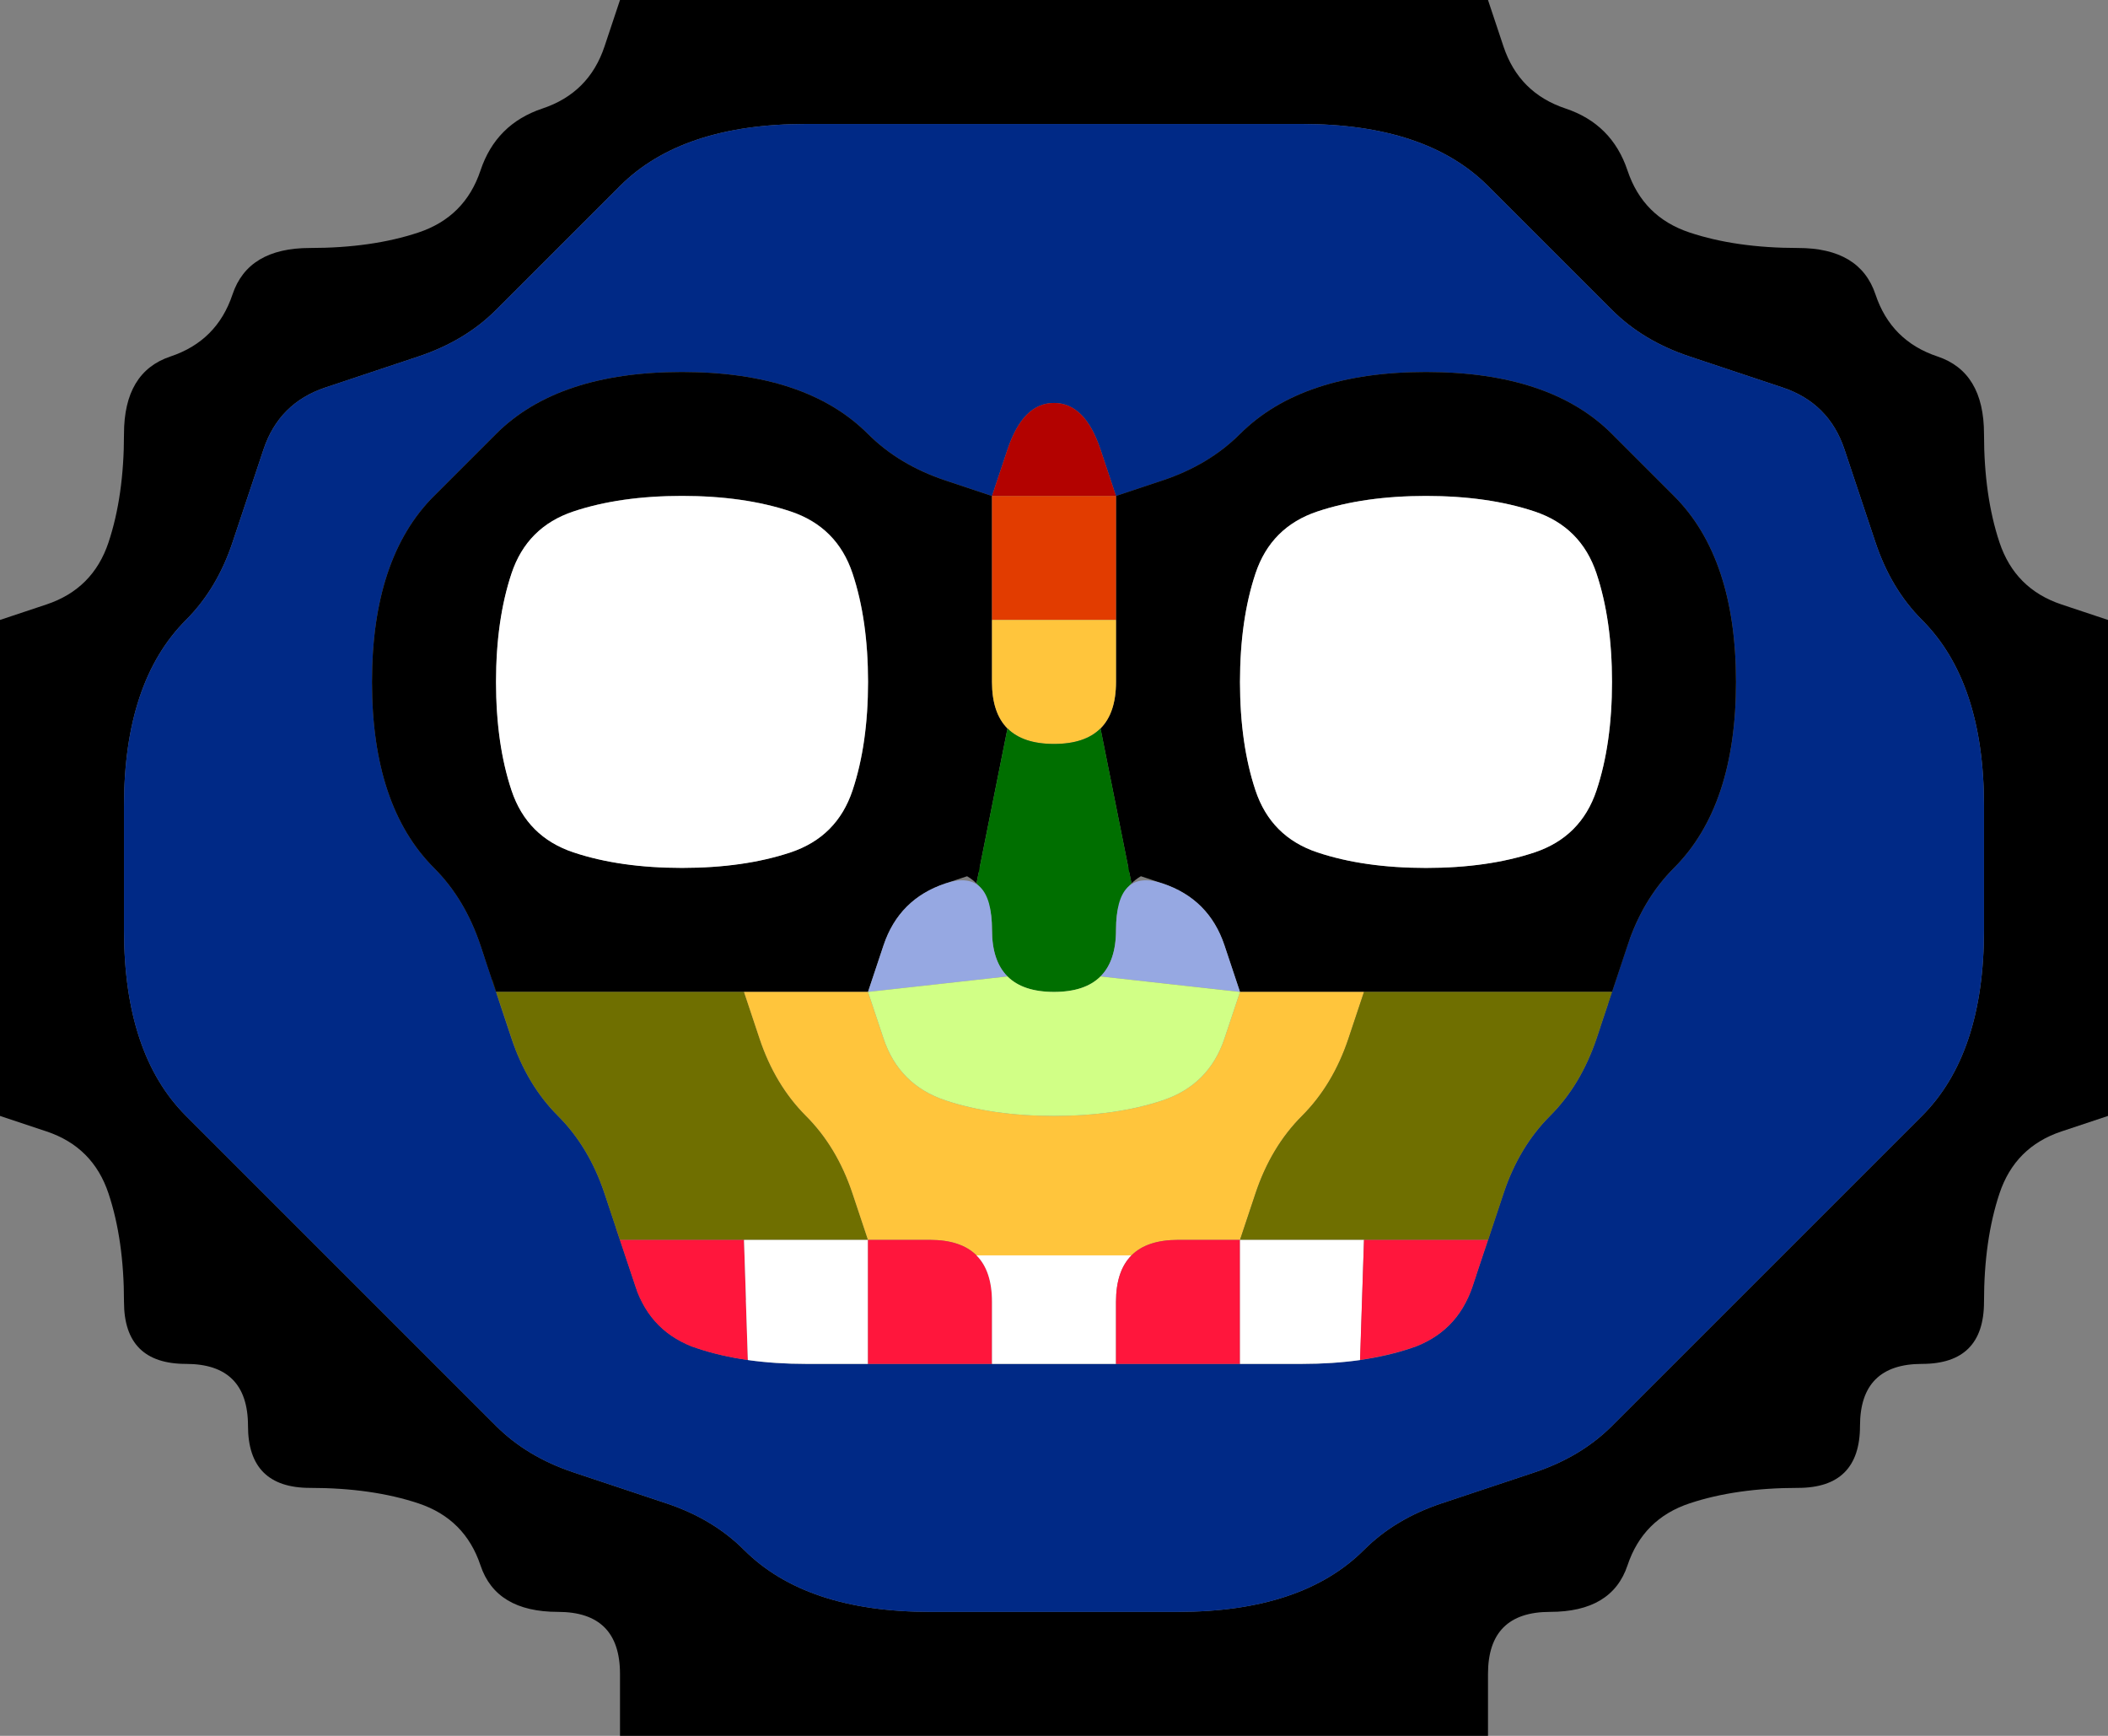 <svg width="17" height="14" version="1.1" viewBox="0 0 17 14" xmlns="http://www.w3.org/2000/svg">
 <rect x="0" y="0" width="17" height="14" fill="#808080" stroke="none"/>
 <g transform="translate(0)">
  <path d="m0 0.5v-0.5h5l-0.125 0.375q-0.125 0.375-0.5 0.5t-0.5 0.5-0.5 0.5-0.875 0.125-0.625 0.375-0.5 0.5-0.375 0.625-0.125 0.875-0.5 0.5l-0.375 0.125v-4.5" fill-opacity="0"/>
  <path d="m4.875 0.375 0.125-0.375h7l0.125 0.375q0.125 0.375 0.5 0.5t0.5 0.5 0.5 0.5 0.875 0.125 0.625 0.375 0.5 0.5 0.375 0.625 0.125 0.875 0.5 0.5l0.375 0.125v4l-0.375 0.125q-0.375 0.125-0.5 0.5t-0.125 0.875-0.5 0.5-0.5 0.5-0.5 0.5-0.875 0.125-0.5 0.5-0.625 0.375-0.5 0.5v0.5h-7v-0.5q0-0.5-0.5-0.5t-0.625-0.375-0.5-0.5-0.875-0.125-0.5-0.5-0.5-0.5-0.5-0.5-0.125-0.875-0.5-0.5l-0.375-0.125v-4l0.375-0.125q0.375-0.125 0.5-0.5t0.125-0.875 0.375-0.625 0.5-0.5 0.625-0.375 0.875-0.125 0.5-0.5 0.5-0.5 0.5-0.5m4.625 12.625q0.5 0 0.875-0.125t0.625-0.375 0.625-0.375 0.75-0.25 0.625-0.375 0.5-0.5 0.5-0.5 0.5-0.5 0.5-0.5 0.5-0.5 0.375-0.625 0.125-0.875 0-1-0.125-0.875-0.375-0.625-0.375-0.625-0.25-0.75-0.5-0.5-0.75-0.25-0.625-0.375-0.5-0.5-0.5-0.5-0.625-0.375-0.875-0.125-1 0-1 0-1 0-1 0-0.875 0.125-0.625 0.375-0.5 0.5-0.5 0.5-0.625 0.375-0.75 0.25-0.5 0.5-0.25 0.75-0.375 0.625-0.375 0.625-0.125 0.875 0 1 0.125 0.875 0.375 0.625 0.5 0.5 0.5 0.5 0.5 0.5 0.5 0.5 0.5 0.5 0.625 0.375 0.75 0.25 0.625 0.375 0.625 0.375 0.875 0.125 1 0 1 0"/>
  <path d="m12.125 0.375-0.125-0.375h5v5l-0.375-0.125q-0.375-0.125-0.5-0.5t-0.125-0.875-0.375-0.625-0.5-0.5-0.625-0.375-0.875-0.125-0.5-0.5-0.5-0.5-0.5-0.5" fill-opacity="0"/>
  <g>
   <path d="m5 1.5q0.25-0.25 0.625-0.375t0.875-0.125 1 0 1 0 1 0 1 0 0.875 0.125 0.625 0.375 0.5 0.5 0.5 0.5 0.625 0.375 0.75 0.25 0.5 0.5 0.25 0.75 0.375 0.625 0.375 0.625 0.125 0.875 0 1-0.125 0.875-0.375 0.625-0.5 0.5-0.5 0.5-0.5 0.5-0.5 0.5-0.5 0.5-0.625 0.375-0.75 0.25-0.625 0.375-0.625 0.375-0.875 0.125-1 0-1 0-0.875-0.125-0.625-0.375-0.625-0.375-0.75-0.25-0.625-0.375-0.5-0.5-0.5-0.5-0.5-0.5-0.5-0.5-0.5-0.5-0.375-0.625-0.125-0.875 0-1 0.125-0.875 0.375-0.625 0.375-0.625 0.25-0.75 0.5-0.5 0.75-0.25 0.625-0.375 0.5-0.5 0.5-0.5m5.5 9.5q0.5 0 0.875-0.125t0.5-0.5 0.25-0.75 0.375-0.625 0.375-0.625 0.25-0.75 0.375-0.625 0.375-0.625 0.125-0.875-0.125-0.875-0.375-0.625-0.5-0.5-0.625-0.375-0.875-0.125-0.875 0.125-0.625 0.375-0.625 0.375l-0.375 0.125-0.125-0.375q-0.125-0.375-0.375-0.375t-0.375 0.375l-0.125 0.375-0.375-0.125q-0.375-0.125-0.625-0.375t-0.625-0.375-0.875-0.125-0.875 0.125-0.625 0.375-0.5 0.5-0.375 0.625-0.125 0.875 0.125 0.875 0.375 0.625 0.375 0.625 0.25 0.75 0.375 0.625 0.375 0.625 0.25 0.75 0.5 0.5 0.875 0.125 1 0 1 0 1 0 1 0" fill="#002986"/>
   <path d="m4 3.5q0.25-0.25 0.625-0.375t0.875-0.125 0.875 0.125 0.625 0.375 0.625 0.375l0.375 0.125v0.5q0 0.5 0 1v0.5-0.75 0.25q0 0.25 0.125 0.375l0.125 0.125-0.125-0.125-0.25 1.25 0.125 0.125-0.125-0.125q-0.125-0.125-0.375-0.125h-0.25 0.75l-0.375 0.125q-0.375 0.125-0.5 0.5l-0.125 0.375h-0.5q-0.5 0-1 0t-1 0h-0.5l-0.125-0.375q-0.125-0.375-0.375-0.625t-0.375-0.625-0.125-0.875 0.125-0.875 0.375-0.625 0.5-0.5m-0.094 4.219 0.156 0.469-0.062-0.188q-0.062-0.188-0.125-0.375l-0.062-0.188 0.094 0.281m1.594-0.719q0.5 0 0.875-0.125t0.5-0.5 0.125-0.875-0.125-0.875-0.5-0.5-0.875-0.125-0.875 0.125-0.5 0.5-0.125 0.875 0.125 0.875 0.5 0.5 0.875 0.125"/>
   <path d="m8.125 3.625q0.125-0.375 0.375-0.375t0.375 0.375l0.125 0.375h-1l0.125-0.375" fill="#b30200"/>
   <path d="m10 3.5q0.25-0.25 0.625-0.375t0.875-0.125 0.875 0.125 0.625 0.375 0.5 0.5 0.375 0.625 0.125 0.875-0.125 0.875-0.375 0.625-0.375 0.625l-0.125 0.375h-0.5q-0.5 0-1 0t-1 0h-0.5l-0.125-0.375q-0.125-0.375-0.5-0.5l-0.375-0.125h0.75-0.25q-0.25 0-0.375 0.125l-0.125 0.125 0.125-0.125-0.25-1.25-0.125 0.125 0.125-0.125q0.125-0.125 0.125-0.375v-0.25 0.75-0.5q0-0.5 0-1v-0.5l0.375-0.125q0.375-0.125 0.625-0.375m1.5 3.5q0.5 0 0.875-0.125t0.5-0.5 0.125-0.875-0.125-0.875-0.5-0.5-0.875-0.125-0.875 0.125-0.5 0.5-0.125 0.875 0.125 0.875 0.5 0.5 0.875 0.125m1.469 1.094 0.219-0.656-0.062 0.188q-0.062 0.188-0.125 0.375l-0.062 0.188 0.031-0.094"/>
   <path d="m4.125 4.625q0.125-0.375 0.5-0.5t0.875-0.125 0.875 0.125 0.5 0.5 0.125 0.875-0.125 0.875-0.5 0.5-0.875 0.125-0.875-0.125-0.5-0.5-0.125-0.875 0.125-0.875" fill="#fff"/>
   <path d="m8 4.5v-0.5h1v1h-1v-0.5m0 0.125v0.625-0.25q0-0.25 0-0.5v-0.25 0.375m1 0.5v-0.875 0.25q0 0.25 0 0.5v0.25-0.125" fill="#e23c00"/>
   <path d="m10.125 4.625q0.125-0.375 0.5-0.5t0.875-0.125 0.875 0.125 0.5 0.5 0.125 0.875-0.125 0.875-0.5 0.5-0.875 0.125-0.875-0.125-0.5-0.5-0.125-0.875 0.125-0.875" fill="#fff"/>
   <path d="m8 5.5v-0.5h1v0.5q0 0.5-0.5 0.5t-0.5-0.5m1-0.125v-0.625 0.25q0 0.25 0 0.5v0.25-0.375m-1-0.5v0.875-0.25q0-0.25 0-0.5v-0.25 0.125" fill="#ffc53c"/>
   <path d="m8 6.5 0.125-0.625-0.125-0.125 0.125 0.125q0.125 0.125 0.375 0.125h0.25-0.75 1-0.75 0.25q0.25 0 0.375-0.125l0.125-0.125-0.125 0.125 0.25 1.25 0.125-0.125-0.125 0.125q-0.125 0.125-0.125 0.375v0.25-0.75 0.5q0 0.5-0.5 0.5t-0.5-0.5v-0.5 0.75-0.25q0-0.25-0.125-0.375l-0.125-0.125 0.125 0.125 0.125-0.625" fill="#006f00"/>
   <path d="m7.125 7.625q0.125-0.375 0.5-0.5t0.375 0.375v0.5-0.75 0.25q0 0.25 0.125 0.375l0.125 0.125-0.125-0.125-1.125 0.125 0.125-0.375" fill="#96a8e2"/>
   <path d="m9 7.5q0-0.5 0.375-0.375t0.5 0.5l0.125 0.375-1.125-0.125-0.125 0.125 0.125-0.125q0.125-0.125 0.125-0.375v-0.25 0.75-0.5" fill="#96a8e2"/>
   <path d="m4.125 8.375-0.125-0.375h0.5q0.5 0 1 0h0.5l0.125 0.375q0.125 0.375 0.375 0.625t0.375 0.625l0.125 0.375h-0.5q-0.5 0-1 0h-0.5l-0.125-0.375q-0.125-0.375-0.375-0.625t-0.375-0.625m0.781 1.344 0.156 0.469-0.062-0.188q-0.062-0.188-0.125-0.375l-0.062-0.188 0.094 0.281m1.219-1.719h-0.875 0.25q0.25 0 0.5 0h0.25-0.125m-2.156-0.094 0.219 0.656-0.062-0.188q-0.062-0.188-0.125-0.375l-0.062-0.188 0.031 0.094" fill="#6f6f00"/>
   <path d="m6.125 8.375-0.125-0.375h1l0.125 0.375q0.125 0.375 0.5 0.5t0.875 0.125 0.875-0.125 0.5-0.5l0.125-0.375h1l-0.125 0.375q-0.125 0.375-0.375 0.625t-0.375 0.625l-0.125 0.375h-1 0.75-0.25q-0.25 0-0.375 0.125l-0.125 0.125 0.125-0.125h-1.25l0.125 0.125-0.125-0.125q-0.125-0.125-0.375-0.125h-0.25 0.75-1l-0.125-0.375q-0.125-0.375-0.375-0.625t-0.375-0.625m5-0.375h-0.875 0.25q0.25 0 0.5 0h0.25-0.125m-4.75 0h-0.625 0.25q0.25 0 0.5 0h0.25-0.375" fill="#ffc53c"/>
   <path d="m7.125 8.375-0.125-0.375 1.125-0.125-0.125-0.125 0.125 0.125q0.125 0.125 0.375 0.125h0.25-0.75 1-0.75 0.25q0.25 0 0.375-0.125l0.125-0.125-0.125 0.125 1.125 0.125-0.125 0.375q-0.125 0.375-0.5 0.5t-0.875 0.125-0.875-0.125-0.5-0.5" fill="#d1ff86"/>
   <path d="m10.875 8.375 0.125-0.375h0.5q0.5 0 1 0h0.5l-0.125 0.375q-0.125 0.375-0.375 0.625t-0.375 0.625l-0.125 0.375h-0.5q-0.5 0-1 0h-0.5l0.125-0.375q0.125-0.375 0.375-0.625t0.375-0.625m1.094 1.719 0.219-0.656-0.062 0.188q-0.062 0.188-0.125 0.375l-0.062 0.188 0.031-0.094m0.938-1.812 0.156-0.469-0.062 0.188q-0.062 0.188-0.125 0.375l-0.062 0.188 0.094-0.281m-1.531-0.281h-0.625 0.25q0.25 0 0.5 0h0.25-0.375" fill="#6f6f00"/>
  </g>
  <path d="m0 9.5v-0.5l0.375 0.125q0.375 0.125 0.5 0.5t0.125 0.875 0.5 0.5 0.5 0.5 0.5 0.5 0.875 0.125 0.5 0.5 0.625 0.375 0.5 0.5v0.5h-5v-4.5" fill-opacity="0"/>
  <path d="m16.125 9.625q0.125-0.375 0.5-0.5l0.375-0.125v5h-5v-0.5q0-0.5 0.5-0.5t0.625-0.375 0.5-0.5 0.875-0.125 0.5-0.5 0.5-0.5 0.5-0.5 0.125-0.875" fill-opacity="0"/>
  <g>
   <path d="m5.125 10.375-0.125-0.375h1l0.031 0.969 0.219 0.031-0.219-0.031q-0.219-0.031-0.406-0.094l-0.188-0.062 0.562 0.188-0.375-0.125q-0.375-0.125-0.5-0.5m1-0.375h-0.875 0.25q0.25 0 0.5 0h0.25-0.125m-1.156-0.094 0.219 0.656-0.062-0.188q-0.062-0.188-0.125-0.375l-0.062-0.188 0.031 0.094" fill="#ff163c"/>
   <path d="m6.016 10.484-0.016-0.484h1v1h-1 0.75-0.25q-0.25 0-0.469-0.031l-0.219-0.031 0.219 0.031-0.016-0.484m0.609 0.516h0.625-0.25q-0.25 0-0.5 0h-0.25 0.375m-0.25-1h-0.625 0.25q0.25 0 0.5 0h0.25-0.375" fill="#fff"/>
   <path d="m7 10.5v-0.5h0.5q0.5 0 0.5 0.5v0.5h-1v-0.5m-0.125 0.5h0.875-0.25q-0.25 0-0.5 0h-0.25 0.125m0.75 0h0.625-0.25q-0.25 0-0.5 0h-0.25 0.375" fill="#ff163c"/>
   <path d="m8 10.5v-0.5 0.75-0.25q0-0.25-0.125-0.375l-0.125-0.125 0.125 0.125h1.25l0.125-0.125-0.125 0.125q-0.125 0.125-0.125 0.375v0.25-0.75 1h-1v-0.5m-0.125 0.5h0.875-0.25q-0.25 0-0.5 0h-0.25 0.125m0.75 0h0.625-0.25q-0.25 0-0.5 0h-0.25 0.375" fill="#fff"/>
   <path d="m9 10.5q0-0.5 0.5-0.5h0.5v1h-1v-0.5m-0.125 0.5h0.875-0.25q-0.25 0-0.5 0h-0.25 0.125m0.75 0h0.625-0.25q-0.25 0-0.5 0h-0.25 0.375" fill="#ff163c"/>
   <path d="m10 10.5v-0.5h1l-0.031 0.969 0.219-0.031-0.219 0.031q-0.219 0.031-0.469 0.031h-0.25 0.75-1v-0.5m-0.125 0.5h0.875-0.25q-0.25 0-0.5 0h-0.25 0.125m1.25-1h-0.875 0.25q0.25 0 0.5 0h0.25-0.125" fill="#fff"/>
   <path d="m10.984 10.484 0.016-0.484h1l-0.125 0.375q-0.125 0.375-0.5 0.5l-0.375 0.125 0.562-0.188-0.188 0.062q-0.188 0.062-0.406 0.094l-0.219 0.031 0.219-0.031 0.016-0.484m0.922-0.203 0.156-0.469-0.062 0.188q-0.062 0.188-0.125 0.375l-0.062 0.188 0.094-0.281m-0.531-0.281h-0.625 0.25q0.25 0 0.5 0h0.25-0.375" fill="#ff163c"/>
  </g>
 </g>
</svg>
